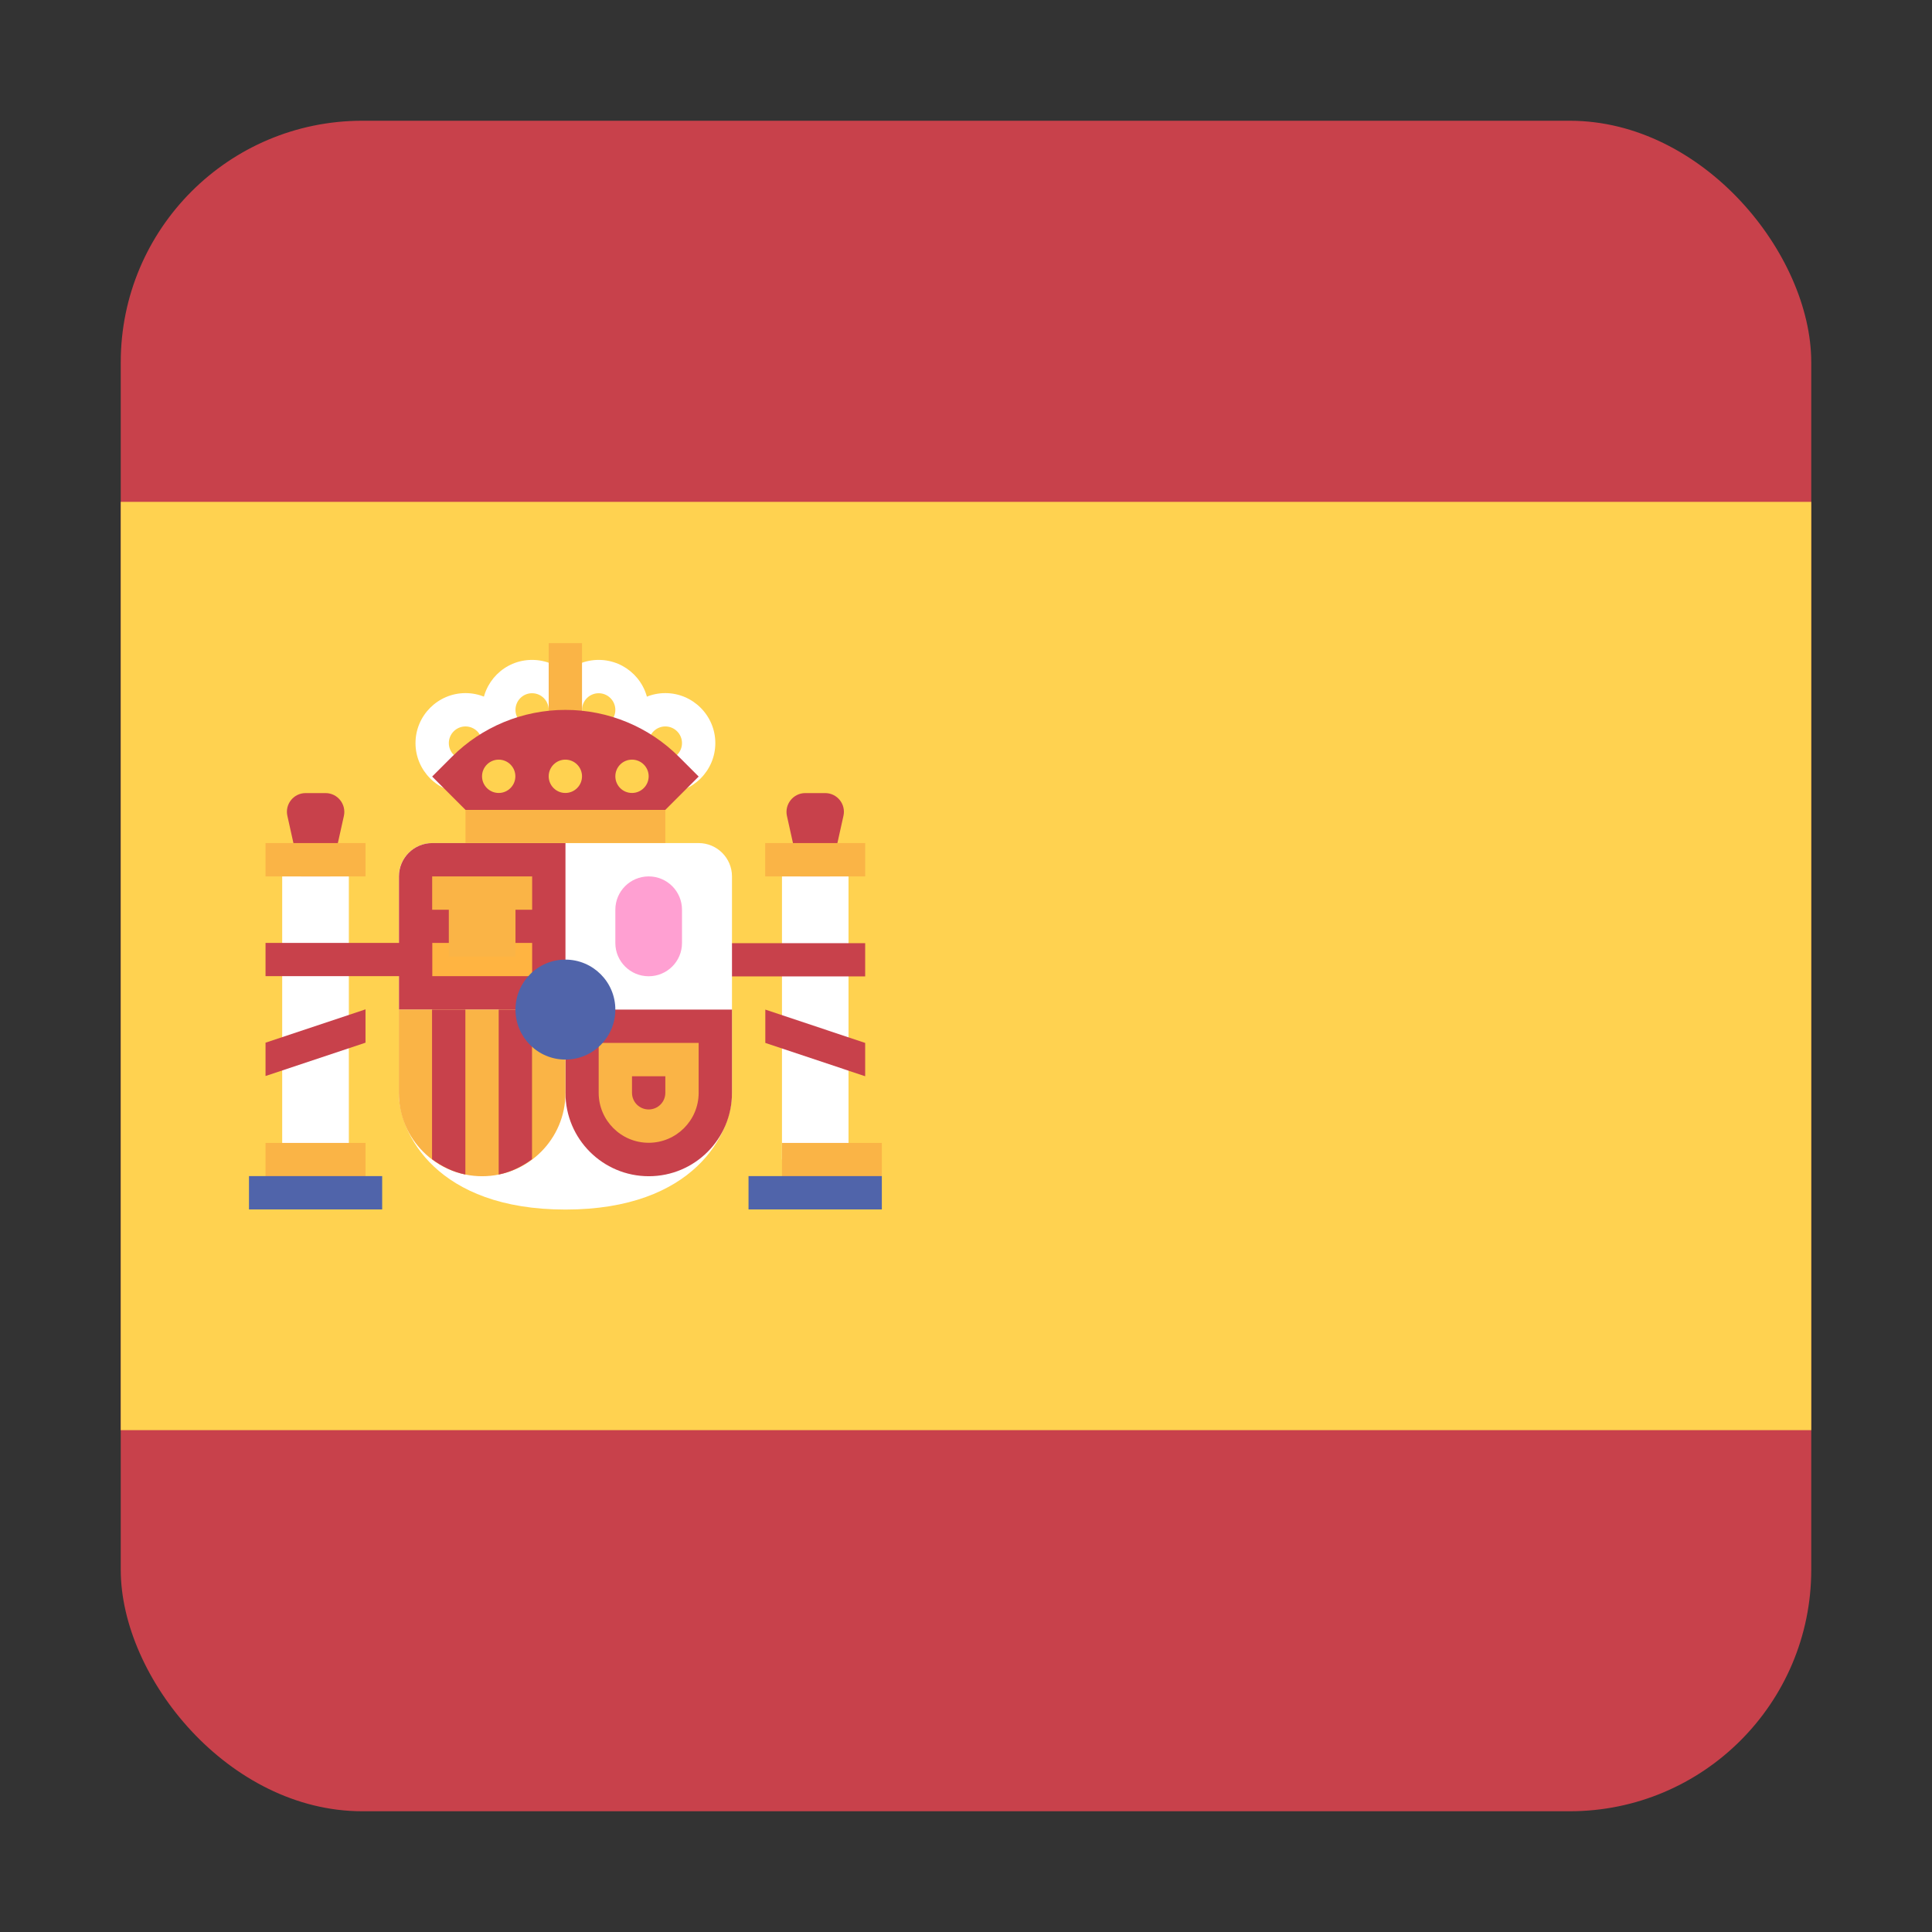 <svg width="16" height="16" viewBox="0 0 16 16" fill="none" xmlns="http://www.w3.org/2000/svg">
<rect x="0" y="0" width="16" height="16" fill="#333333" stroke="none"/>
<g clip-path="url(#clip0_5367_192065)">
<rect x="1" y="1" width="14" height="14" rx="2" fill="#C8414B"/>
<path d="M16 4.156H0V11.844H16V4.156Z" fill="#FFD250"/>
<path d="M6.751 7.81L6.985 6.757C7.007 6.66 6.933 6.568 6.834 6.568H6.669C6.57 6.568 6.496 6.66 6.517 6.757L6.751 7.81Z" fill="#C8414B"/>
<path d="M7.027 7.258H6.476V9.602H7.027V7.258Z" fill="white"/>
<path d="M7.165 6.982H6.337V7.258H7.165V6.982Z" fill="#FAB446"/>
<path d="M7.165 7.811H5.786V8.086H7.165V7.811Z" fill="#C8414B"/>
<path d="M7.165 8.913L6.338 8.637V8.361L7.165 8.637V8.913Z" fill="#C8414B"/>
<path d="M2.614 7.81L2.848 6.757C2.869 6.66 2.795 6.568 2.696 6.568H2.531C2.432 6.568 2.358 6.66 2.38 6.757L2.614 7.81Z" fill="#C8414B"/>
<path d="M3.579 6.982C3.427 6.982 3.303 7.106 3.303 7.258V9.051C3.303 9.387 3.616 10.017 4.683 10.017C5.749 10.017 6.062 9.387 6.062 9.051V7.258C6.062 7.106 5.938 6.982 5.786 6.982H3.579V6.982Z" fill="white"/>
<path d="M4.683 8.362H3.304V7.258C3.304 7.106 3.427 6.982 3.58 6.982H4.683V8.362Z" fill="#C8414B"/>
<path d="M4.683 8.361H6.062V9.051C6.062 9.432 5.754 9.741 5.373 9.741C4.992 9.741 4.683 9.432 4.683 9.051V8.361V8.361Z" fill="#C8414B"/>
<path d="M3.303 8.361H4.683V9.051C4.683 9.432 4.374 9.741 3.993 9.741C3.612 9.741 3.303 9.432 3.303 9.051V8.361V8.361Z" fill="#FAB446"/>
<path d="M4.406 9.6V8.361H4.13V9.727C4.233 9.706 4.325 9.66 4.406 9.6Z" fill="#C8414B"/>
<path d="M3.854 9.727V8.361H3.578V9.6C3.659 9.66 3.751 9.706 3.854 9.727Z" fill="#C8414B"/>
<path d="M4.407 7.809H3.579V8.084H4.407V7.809Z" fill="#FFB441"/>
<path d="M4.407 7.258H3.579V7.534H4.407V7.258Z" fill="#FAB446"/>
<path d="M4.269 7.422H3.717V7.922H4.269V7.422Z" fill="#FAB446"/>
<path d="M2.889 7.258H2.337V9.602H2.889V7.258Z" fill="white"/>
<path d="M3.027 9.465H2.199V9.741H3.027V9.465Z" fill="#FAB446"/>
<path d="M3.027 6.982H2.199V7.258H3.027V6.982Z" fill="#FAB446"/>
<path d="M3.165 9.74H2.062V10.016H3.165V9.74Z" fill="#5064AA"/>
<path d="M7.303 9.465H6.476V9.741H7.303V9.465Z" fill="#FAB446"/>
<path d="M7.303 9.74H6.199V10.016H7.303V9.74Z" fill="#5064AA"/>
<path d="M5.51 6.705H3.855V6.981H5.51V6.705Z" fill="#FAB446"/>
<path d="M4.82 5.879H4.544V6.707H4.82V5.879Z" fill="#FFB441"/>
<path d="M4.406 6.292C4.178 6.292 3.993 6.107 3.993 5.879C3.993 5.65 4.178 5.465 4.406 5.465C4.635 5.465 4.82 5.65 4.82 5.879C4.82 6.107 4.635 6.292 4.406 6.292ZM4.406 5.741C4.33 5.741 4.269 5.803 4.269 5.879C4.269 5.955 4.33 6.017 4.406 6.017C4.483 6.017 4.544 5.955 4.544 5.879C4.544 5.803 4.483 5.741 4.406 5.741Z" fill="white"/>
<path d="M4.958 6.292C4.73 6.292 4.544 6.107 4.544 5.879C4.544 5.65 4.73 5.465 4.958 5.465C5.186 5.465 5.372 5.65 5.372 5.879C5.372 6.107 5.186 6.292 4.958 6.292ZM4.958 5.741C4.882 5.741 4.82 5.803 4.82 5.879C4.82 5.955 4.882 6.017 4.958 6.017C5.034 6.017 5.096 5.955 5.096 5.879C5.096 5.803 5.034 5.741 4.958 5.741Z" fill="white"/>
<path d="M5.51 6.568C5.282 6.568 5.096 6.382 5.096 6.154C5.096 5.926 5.282 5.74 5.51 5.74C5.738 5.74 5.924 5.926 5.924 6.154C5.924 6.382 5.738 6.568 5.51 6.568ZM5.51 6.016C5.434 6.016 5.372 6.078 5.372 6.154C5.372 6.23 5.434 6.292 5.51 6.292C5.586 6.292 5.648 6.23 5.648 6.154C5.648 6.078 5.586 6.016 5.51 6.016Z" fill="white"/>
<path d="M3.855 6.568C3.627 6.568 3.441 6.382 3.441 6.154C3.441 5.926 3.627 5.74 3.855 5.74C4.083 5.74 4.268 5.926 4.268 6.154C4.269 6.382 4.083 6.568 3.855 6.568ZM3.855 6.016C3.779 6.016 3.717 6.078 3.717 6.154C3.717 6.23 3.779 6.292 3.855 6.292C3.931 6.292 3.993 6.23 3.993 6.154C3.993 6.078 3.931 6.016 3.855 6.016Z" fill="white"/>
<path d="M5.51 8.913V9.05C5.51 9.127 5.448 9.188 5.372 9.188C5.296 9.188 5.234 9.127 5.234 9.05V8.913H5.51ZM5.786 8.637H4.958V9.05C4.958 9.279 5.144 9.464 5.372 9.464C5.6 9.464 5.786 9.279 5.786 9.05V8.637H5.786Z" fill="#FAB446"/>
<path d="M5.372 8.085C5.22 8.085 5.096 7.962 5.096 7.81V7.534C5.096 7.381 5.22 7.258 5.372 7.258C5.524 7.258 5.648 7.381 5.648 7.534V7.81C5.648 7.962 5.524 8.085 5.372 8.085Z" fill="#FFA0D2"/>
<path d="M4.682 8.775C4.911 8.775 5.096 8.59 5.096 8.361C5.096 8.133 4.911 7.947 4.682 7.947C4.454 7.947 4.269 8.133 4.269 8.361C4.269 8.59 4.454 8.775 4.682 8.775Z" fill="#5064AA"/>
<path d="M4.82 5.326H4.544V6.154H4.82V5.326Z" fill="#FAB446"/>
<path d="M3.855 6.707L3.579 6.431L3.741 6.269C3.99 6.019 4.329 5.879 4.683 5.879C5.036 5.879 5.375 6.019 5.624 6.269L5.786 6.431L5.51 6.707H3.855Z" fill="#C8414B"/>
<path d="M4.682 6.567C4.758 6.567 4.82 6.505 4.82 6.429C4.82 6.353 4.758 6.291 4.682 6.291C4.606 6.291 4.544 6.353 4.544 6.429C4.544 6.505 4.606 6.567 4.682 6.567Z" fill="#FFD250"/>
<path d="M4.13 6.567C4.206 6.567 4.268 6.505 4.268 6.429C4.268 6.353 4.206 6.291 4.13 6.291C4.054 6.291 3.992 6.353 3.992 6.429C3.992 6.505 4.054 6.567 4.13 6.567Z" fill="#FFD250"/>
<path d="M5.234 6.567C5.31 6.567 5.372 6.505 5.372 6.429C5.372 6.353 5.31 6.291 5.234 6.291C5.157 6.291 5.096 6.353 5.096 6.429C5.096 6.505 5.157 6.567 5.234 6.567Z" fill="#FFD250"/>
<path d="M3.579 7.809H2.199V8.084H3.579V7.809Z" fill="#C8414B"/>
<path d="M2.199 8.911L3.027 8.635V8.359L2.199 8.635V8.911Z" fill="#C8414B"/>
</g>
<defs>
<clipPath id="clip0_5367_192065">
<rect x="1" y="1" width="14" height="14" rx="2" fill="white"/>
</clipPath>
</defs>
</svg>
